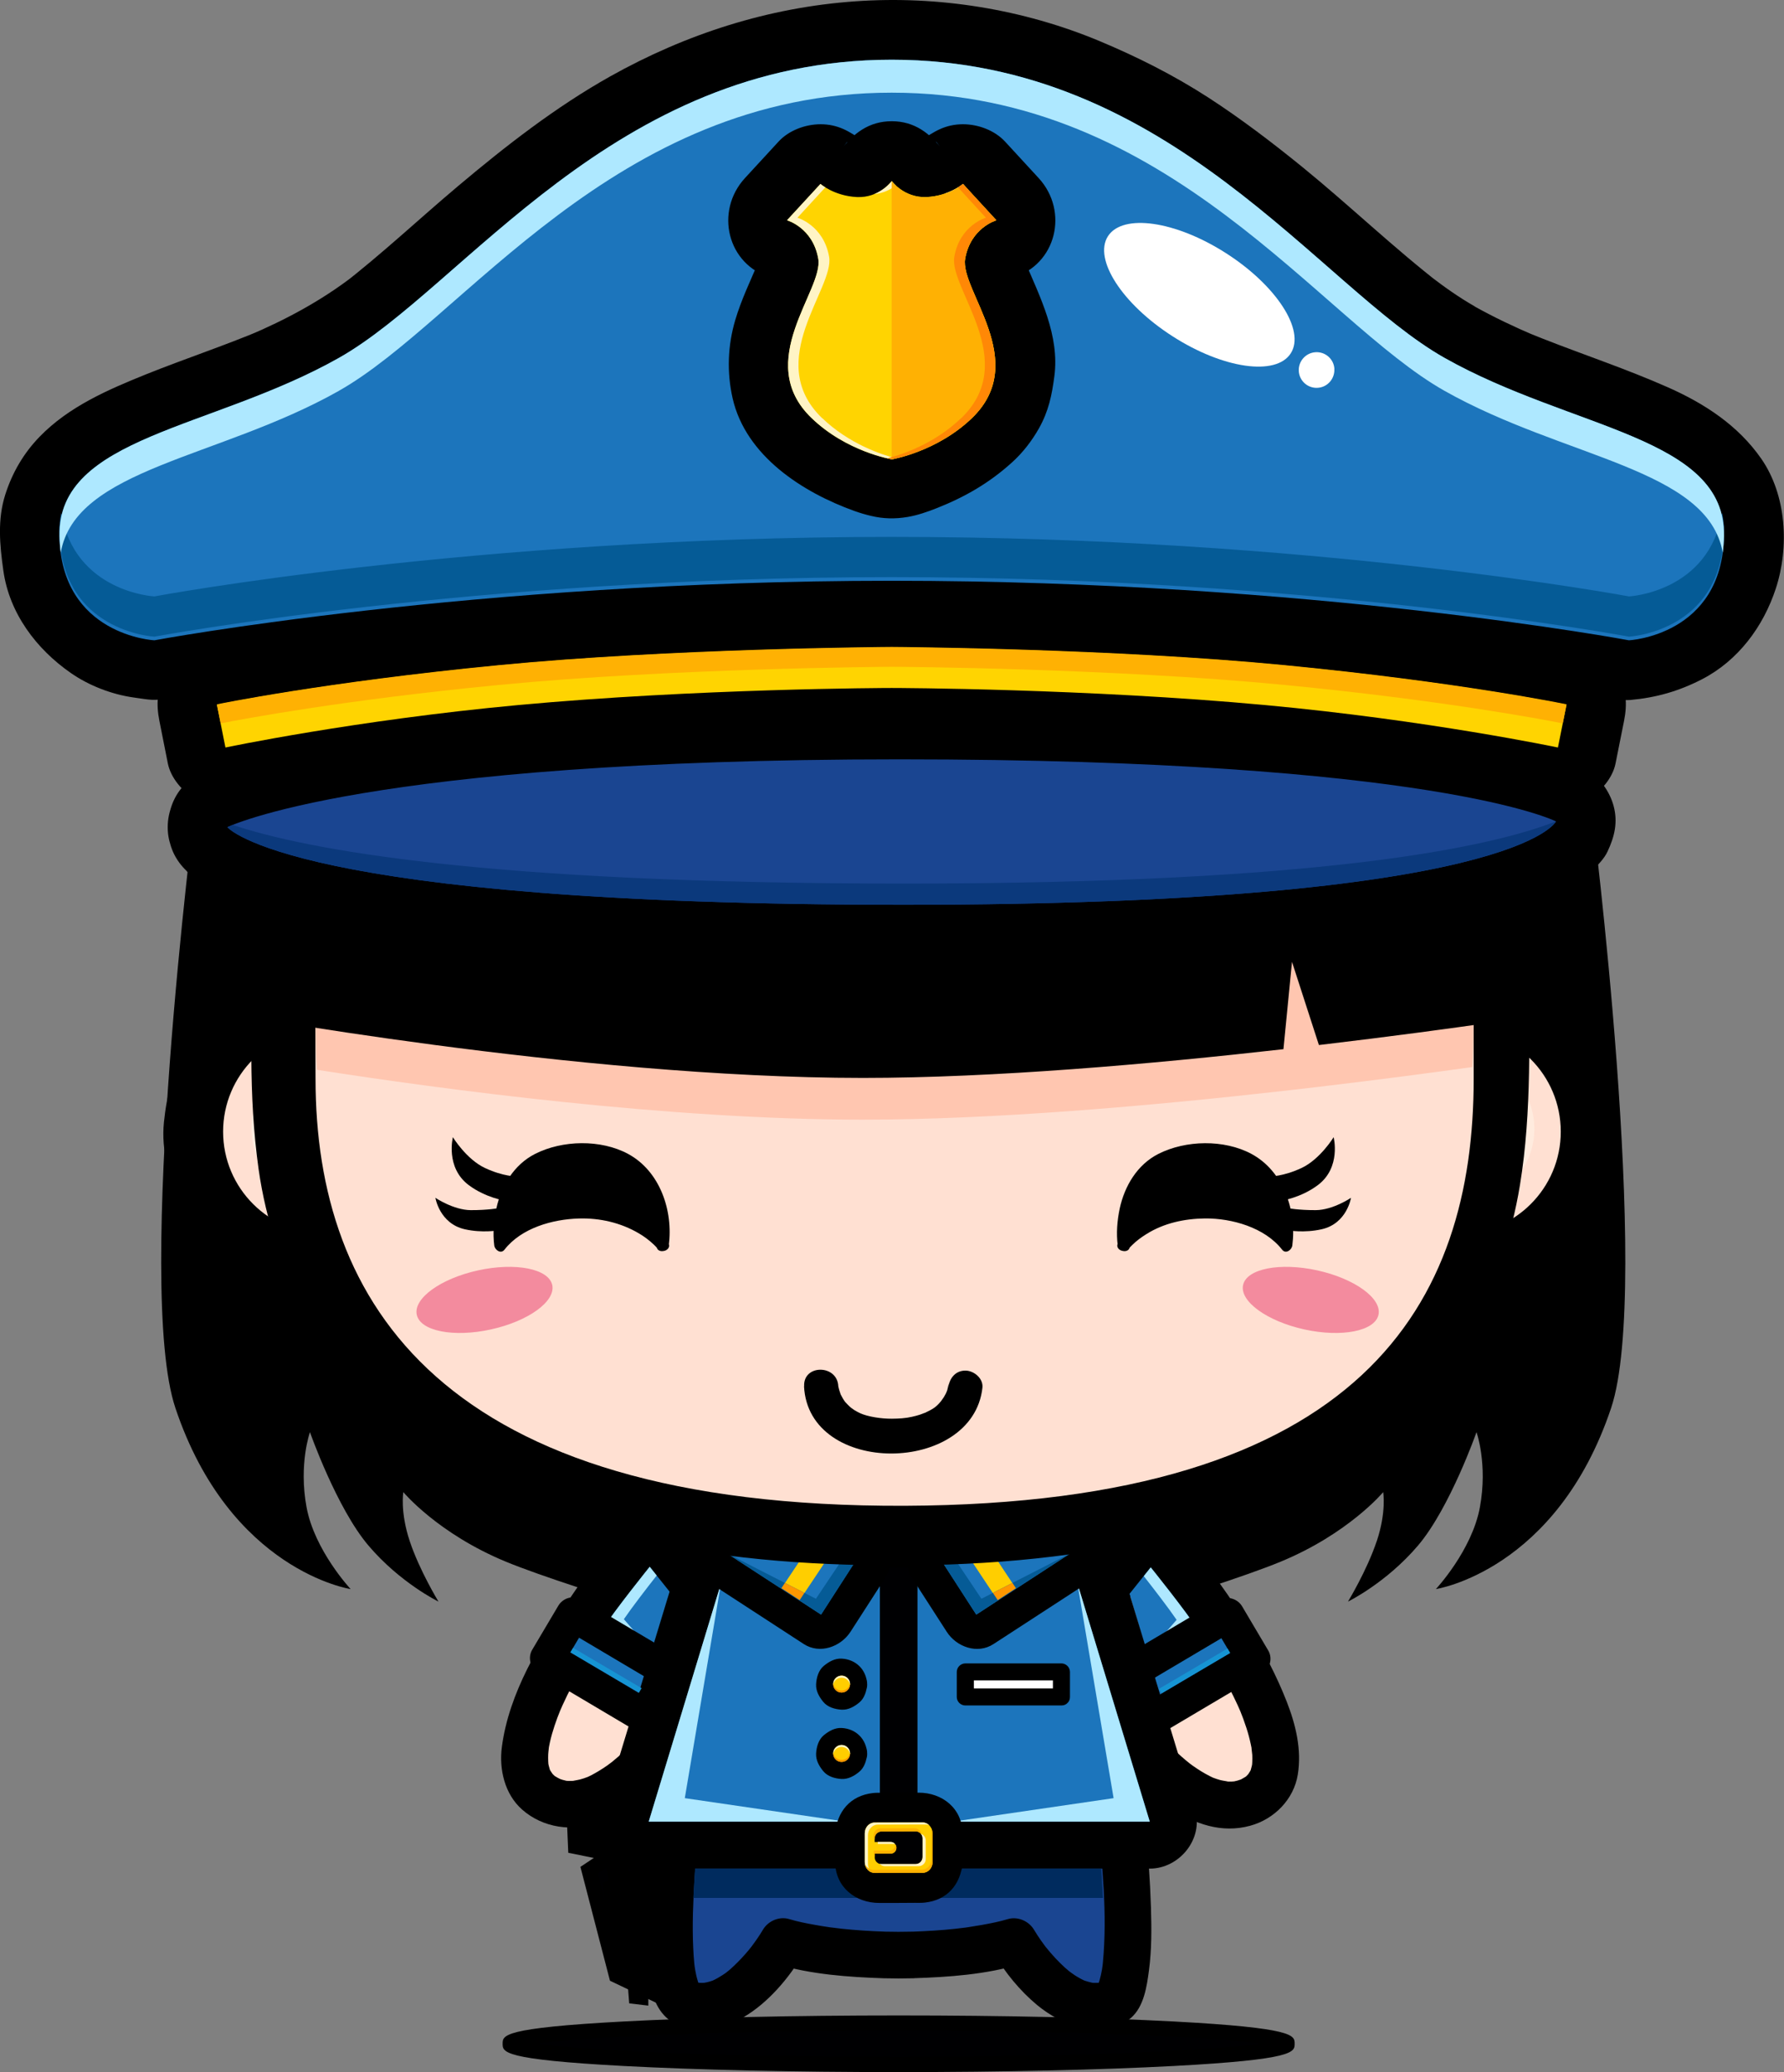 <?xml version="1.0" encoding="UTF-8"?>
<svg id="Layer_1" xmlns="http://www.w3.org/2000/svg" version="1.1" viewBox="0 0 283.7 329.56">
  <rect x="0" y="0" width="283.7" height="329.56" fill="#808080" stroke="none"/>
  <!-- Generator: Adobe Illustrator 29.6.1, SVG Export Plug-In . SVG Version: 2.1.1 Build 9)  -->
  <defs>
    <style>
      .st0 {
        fill: #fff4c5;
      }

      .st1 {
        fill: #ff8806;
      }

      .st2 {
        fill: #ffce00;
      }

      .st3 {
        fill: #0b397c;
      }

      .st4 {
        fill: #000002;
      }

      .st5 {
        fill: #231f20;
      }

      .st6 {
        fill: #1694d3;
      }

      .st7 {
        fill: #fff4c7;
      }

      .st8 {
        fill: #ffe0d2;
      }

      .st9 {
        fill: #ffb000;
      }

      .st10 {
        fill: #055b96;
      }

      .st11 {
        fill: #f38b9e;
      }

      .st12 {
        fill-rule: evenodd;
      }

      .st13 {
        fill: #fff;
      }

      .st14 {
        fill: #fdc361;
      }

      .st15 {
        fill: #aee8ff;
      }

      .st16 {
        fill: #fde5d2;
      }

      .st17 {
        fill: #ffc6b0;
      }

      .st18 {
        fill: #ff9700;
      }

      .st19 {
        fill: #ffebde;
      }

      .st20 {
        fill: #002b5e;
      }

      .st21 {
        fill: #1a4591;
      }

      .st22 {
        fill: #ffd401;
      }

      .st23 {
        fill: #1c75bc;
      }

      .st24 {
        fill: #ffb103;
      }
    </style>
  </defs>
  <path d="M65.16,245.12c-1.56-4.68-1.02-7.8-1.02-7.8,0,0,5.5,6.61,16.35,11.08,10.86,4.48,44.21,14.11,44.21,14.11l-7.13-44.32L30.97,128.83s-9.58,75.75-3.07,95.13c8.69,25.89,27.86,28.78,27.86,28.78,0,0-5.74-6.14-7.01-13.02-1.27-6.87.54-11.94.54-11.94,0,0,4.23,12.05,9.29,18.02,5.07,5.97,11.15,8.93,11.15,8.93,0,0-3.01-4.93-4.57-9.61Z"/>
  <path d="M218.94,245.12c1.56-4.68,1.02-7.8,1.02-7.8,0,0-5.5,6.61-16.35,11.08-10.85,4.48-44.2,14.11-44.2,14.11l7.13-44.32,86.59-89.36s9.57,75.75,3.07,95.13c-8.69,25.89-27.86,28.78-27.86,28.78,0,0,5.74-6.14,7-13.02,1.27-6.87-.54-11.94-.54-11.94,0,0-4.23,12.05-9.29,18.02-5.07,5.97-11.15,8.93-11.15,8.93,0,0,3.01-4.93,4.57-9.61Z"/>
  <g>
    <g>
      <g>
        <path class="st8" d="M103.16,243.65s-29.23,34.71-16.55,42.2c12.68,7.48,30.43-24.96,30.43-24.96l-13.88-17.24Z"/>
        <path d="M100.52,241.01c-3.52,4.19-6.79,8.62-9.86,13.15-4.81,7.1-9.71,15.04-10.85,23.68-.47,3.54.44,7.5,3.2,9.95,3.35,2.97,8.07,3.58,12.23,2.09,4.33-1.56,7.98-4.63,11.15-7.91,3.24-3.35,6.07-7.1,8.71-10.93,1.84-2.67,3.61-5.42,5.16-8.26.87-1.61.51-3.17-.59-4.52-4.63-5.75-9.25-11.49-13.88-17.24-1.28-1.59-3.95-1.32-5.28,0-1.55,1.55-1.28,3.69,0,5.28,4.63,5.74,9.25,11.49,13.88,17.24-.2-1.51-.39-3.02-.58-4.52-.88,1.62-1.85,3.19-2.83,4.74-1.02,1.61-2.08,3.19-3.17,4.75-.6.85-1.22,1.69-1.84,2.52-.16.21-.33.42-.48.63.6-.78.03-.05-.08.1-.4.5-.79,1-1.2,1.48-1.45,1.75-2.98,3.43-4.62,5-.76.72-1.55,1.41-2.35,2.06-.69.56.66-.5-.05.03-.19.15-.39.29-.59.44-.46.32-.92.63-1.41.92-.39.24-.8.46-1.21.68-.2.1-.4.2-.61.29-.73.34.83-.33.08-.04-.4.16-.8.29-1.21.4-.35.1-1.96.34-.61.18-.39.05-.79.05-1.19.05-.19,0-.4-.02-.59-.04,1.2.11.5.06.22.02-.4-.08-.78-.2-1.15-.33-.72-.26.83.38.14.04-.25-.11-.48-.25-.71-.39-.98-.59.45.44-.18-.12-.24-.21-.46-.45-.66-.7.85,1.04.16.15-.02-.17-.54-.97.24.79-.1-.28-.1-.31-.17-.63-.23-.96-.12-.69.12,1.01.05.32-.02-.18-.03-.35-.03-.53-.02-.36-.01-.73,0-1.09.01-.35.22-1.92.02-.55.26-1.81.81-3.57,1.44-5.28.17-.45.35-.9.53-1.35-.44,1.06.2-.45.32-.7.46-1.02.96-2.02,1.47-3.01,2.02-3.9,4.38-7.62,6.86-11.22,1.11-1.62,2.25-3.2,3.42-4.77.48-.65.96-1.29,1.45-1.94.11-.15.23-.3.34-.44.43-.56-.58.74-.15.2.23-.3.46-.6.7-.9.73-.92,1.46-1.84,2.22-2.74,1.31-1.56,1.53-3.75,0-5.28-1.34-1.35-3.97-1.56-5.28,0Z"/>
      </g>
      <path class="st23" d="M103.83,263.09l2.87-9.67-3.38-4.23s-5.58,6.93-7.44,9.85l7.96,4.05Z"/>
      <path class="st15" d="M103.92,262.94l-4.71-5.41c1.31-1.92,3.61-4.9,5.22-6.95l-1.11-1.39s-5.58,6.93-7.44,9.85c-1.87,2.92.31,3.52,2.29.15l5.76,3.75Z"/>
      <g>
        <rect class="st4" x="94.45" y="253.43" width="7.26" height="20.71" transform="translate(-176.72 203.08) rotate(-57.15)"/>
        <path d="M105.05,273.57l-18.75-12.11,4.81-7.45,18.76,12.12-4.81,7.45ZM88.53,260.98l16.05,10.36,3.07-4.74-16.05-10.37-3.06,4.75Z"/>
      </g>
      <g>
        <rect class="st23" x="92.92" y="255.73" width="8.14" height="18.45" transform="translate(-180.39 213.3) rotate(-59.34)"/>
        <path d="M104.22,270.82c-5.29-3.14-10.58-6.28-15.87-9.41.32,1.24.65,2.48.98,3.71,1.38-2.33,2.77-4.66,4.15-7-1.24.33-2.48.65-3.71.98,5.29,3.14,10.58,6.27,15.86,9.41-.32-1.24-.64-2.48-.96-3.71-1.39,2.33-2.77,4.67-4.16,7-1.79,3.01,2.9,5.74,4.69,2.74,1.39-2.33,2.77-4.67,4.15-7,.76-1.28.29-2.96-.98-3.72-5.29-3.13-10.58-6.27-15.87-9.41-1.28-.76-2.96-.29-3.71.97-1.39,2.33-2.77,4.66-4.15,7-.76,1.28-.29,2.96.98,3.71,5.29,3.14,10.58,6.27,15.87,9.41,3.01,1.79,5.74-2.9,2.74-4.68Z"/>
      </g>
    </g>
    <g>
      <g>
        <path class="st8" d="M183.15,243.75s29.22,34.71,16.55,42.19c-12.69,7.49-30.43-24.95-30.43-24.95l13.89-17.24Z"/>
        <path d="M180.51,246.39c1,1.19,1.97,2.42,2.92,3.64.42.55-.58-.75-.15-.19.11.15.23.3.34.44.24.31.47.62.71.94.56.74,1.11,1.49,1.66,2.25,1.2,1.64,2.36,3.31,3.5,5,2.46,3.65,4.75,7.42,6.68,11.37.23.46.44.92.66,1.39.12.25.76,1.76.32.7.39.95.74,1.91,1.06,2.89.27.83.5,1.68.68,2.53.1.4.16.81.22,1.21-.21-1.36,0,.2.03.55.02.36.01.73,0,1.1,0,.17-.01.35-.03.53-.06.7.15-1,.05-.31-.06.33-.14.65-.23.96-.32,1.08.4-.7-.11.28-.16.31-.86,1.25-.02.16-.19.25-.42.48-.65.71-.63.58.78-.5-.19.12-.17.11-.35.2-.52.3-.9.48.54-.19-.05.04-.37.14-.76.25-1.15.33-.27.06-1.01.12.21-.02-.2.02-.39.03-.59.04-.4.02-.79-.01-1.18-.05,1.34.13-.25-.08-.61-.18-.41-.11-.81-.25-1.21-.4-.74-.28.83.36.09.04-.2-.1-.4-.2-.61-.3-.91-.46-1.78-1.01-2.62-1.6-.2-.14-.4-.29-.6-.44-.7-.52.65.52-.04-.04-.41-.32-.8-.66-1.18-.99-.87-.76-1.7-1.57-2.51-2.39-1.59-1.63-3.07-3.37-4.48-5.16-.11-.14-.68-.87-.08-.1-.16-.21-.32-.42-.49-.63-.32-.42-.63-.84-.94-1.26-.64-.88-1.26-1.77-1.88-2.67-1-1.46-1.96-2.95-2.89-4.45-.74-1.19-1.47-2.39-2.14-3.61-.2,1.51-.39,3.01-.58,4.52,4.62-5.74,9.25-11.49,13.88-17.24,1.28-1.58,1.56-3.72,0-5.27-1.32-1.33-4-1.59-5.28,0-4.62,5.75-9.25,11.49-13.88,17.24-1.09,1.35-1.46,2.92-.58,4.52,2.96,5.4,6.54,10.53,10.43,15.3,5.13,6.3,13.3,14.65,22.32,12.19,3.83-1.04,6.94-4.18,7.58-8.14.64-3.97-.32-7.91-1.76-11.6-3.16-8.08-8.07-15.41-13.22-22.34-1.8-2.43-3.65-4.85-5.61-7.17-1.31-1.56-3.93-1.35-5.28,0-1.52,1.53-1.3,3.72,0,5.27Z"/>
      </g>
      <path class="st23" d="M182.48,263.19l-2.87-9.68,3.38-4.23s5.58,6.93,7.45,9.86l-7.96,4.05Z"/>
      <path class="st15" d="M182.4,263.04l4.71-5.41c-1.32-1.93-3.61-4.9-5.22-6.95l1.11-1.39s5.58,6.93,7.45,9.86c1.86,2.92-.31,3.52-2.29.15l-5.75,3.75Z"/>
      <g>
        <rect class="st4" x="177.87" y="260.26" width="20.71" height="7.26" transform="translate(-113.08 144.39) rotate(-32.87)"/>
        <path d="M181.26,273.67l-4.81-7.45,18.75-12.11,4.81,7.45-18.75,12.11ZM178.67,266.7l3.07,4.74,16.04-10.36-3.07-4.74-16.04,10.37Z"/>
      </g>
      <g>
        <rect class="st23" x="180.09" y="260.99" width="18.45" height="8.14" transform="translate(-108.72 133.63) rotate(-30.67)"/>
        <path d="M184.83,275.61c5.29-3.14,10.58-6.28,15.87-9.41,1.26-.75,1.73-2.44.97-3.71-1.38-2.34-2.76-4.67-4.14-7-.75-1.27-2.44-1.73-3.72-.98-5.29,3.14-10.58,6.28-15.86,9.41-1.27.75-1.73,2.44-.98,3.71,1.39,2.33,2.77,4.66,4.14,7,1.78,3.01,6.48.28,4.69-2.74-1.38-2.34-2.77-4.67-4.15-7.01-.32,1.24-.65,2.48-.97,3.71,5.29-3.13,10.58-6.27,15.87-9.41-1.23-.32-2.47-.65-3.71-.97,1.39,2.33,2.77,4.67,4.15,7,.32-1.23.64-2.48.97-3.71-5.28,3.14-10.58,6.27-15.87,9.41-3.01,1.78-.28,6.48,2.74,4.69Z"/>
      </g>
    </g>
    <g>
      <path class="st21" d="M172.84,251.03h-59.86s-11.7,64.88-3.75,67.66c7.96,2.78,15.32-9.89,15.32-9.89,0,0,5.86,1.79,16.01,2.1h0c.77.03,1.55.04,2.34.04.79,0,1.58,0,2.35-.03h0c10.15-.32,16-2.11,16-2.11,0,0,7.37,12.67,15.32,9.89,7.95-2.78-3.74-67.66-3.74-67.66Z"/>
      <path d="M172.84,247.31h-59.86c-1.55,0-3.31,1.12-3.6,2.74-2.28,12.68-4.14,25.46-5.48,38.27-.81,7.75-1.64,15.73-.97,23.53.23,2.57.53,5.68,2.04,7.88,3.01,4.36,9.2,3.47,13.24,1.12,3.94-2.31,7.27-6.24,9.57-10.16-1.4.57-2.81,1.14-4.21,1.71,5.42,1.64,11.38,2.05,17,2.24-1.24-1.24-2.49-2.49-3.73-3.73h0c0,2.08,1.7,3.68,3.73,3.73,1.56.04,3.13.04,4.69,0,2.03-.05,3.73-1.66,3.73-3.73h0c-1.24,1.23-2.49,2.48-3.73,3.72,5.61-.18,11.58-.59,16.99-2.24-1.4-.57-2.81-1.14-4.21-1.71,1.79,3.05,4.17,5.96,6.89,8.22,3.95,3.26,10.41,5.89,14.9,2.06,2.1-1.8,2.55-5.07,2.89-7.63.43-3.27.41-6.6.31-9.89-.27-8.78-1.29-17.54-2.43-26.23-.99-7.56-2.12-15.1-3.39-22.61-.25-1.52-.51-3.04-.78-4.55-.36-2-2.77-3.11-4.59-2.6-2.09.57-2.96,2.59-2.6,4.59.72,3.99,1.37,7.99,1.99,12,.64,4.01,1.22,8.03,1.76,12.06.12.92-.11-.86,0,.06.03.27.07.53.1.8.07.54.14,1.07.21,1.61.16,1.17.3,2.34.44,3.51.28,2.26.53,4.53.77,6.8.78,7.69,1.61,15.61.87,23.33-.03.33-.07.66-.11.99.18-1.45.03-.27-.03.07-.1.58-.23,1.15-.39,1.71-.06.22-.14.44-.22.67-.26.71.47-1.02.09-.22-.09.17-.18.32-.29.48-.35.54.8-.87.16-.25-.45.44.98-.65.34-.28-.4.23,1.08-.43.64-.27-.27.1-.57.17-.86.24-.95.22.81-.05-.14.01-.28.02-.57.01-.84,0-.95-.05.82.16-.12-.03-.36-.07-.72-.19-1.08-.3-.91-.3.72.34-.16-.06-.26-.12-.51-.26-.77-.4-.51-.28-1-.62-1.47-.96.73.53-.06-.05-.18-.15-.23-.19-.44-.39-.67-.58-.5-.45-.96-.93-1.43-1.42-.55-.59-1.07-1.2-1.58-1.83-.43-.54.48.64-.14-.19-.21-.28-.41-.56-.61-.84-.37-.54-.74-1.09-1.07-1.65-.83-1.42-2.62-2.2-4.22-1.71-1.32.4-2.69.66-4.05.91-.74.13-1.47.25-2.21.36-1.17.17.77-.09-.47.07-.53.07-1.06.13-1.6.19-2.22.24-4.45.37-6.68.45-2.03.07-3.73,1.65-3.73,3.73h0c1.24-1.24,2.49-2.48,3.73-3.73-1.56.04-3.13.04-4.69,0,1.24,1.24,2.49,2.49,3.73,3.73h0c0-2.09-1.7-3.67-3.73-3.74-2.23-.07-4.46-.22-6.68-.45-.4-.04-.81-.09-1.21-.15-.26-.03-.51-.06-.77-.09.38.05.35.05-.09-.02-.74-.1-1.47-.23-2.21-.36-1.36-.24-2.73-.51-4.05-.91-1.59-.49-3.39.29-4.21,1.71-.55.93-1.17,1.81-1.82,2.68-.5.67.53-.68,0,0-.16.2-.32.39-.48.6-.35.42-.72.83-1.09,1.23-.38.42-.8.82-1.21,1.22-.22.21-.43.4-.66.6-.12.12-1.14.9-.4.34-.46.35-.96.66-1.47.96-.25.15-.51.27-.77.4-.87.43.73-.27-.16.06-.26.1-.53.17-.81.24-.19.05-1.13.19-.1.06-.28.03-.56.04-.84.04-.19,0-.38-.01-.57-.03.52.08.57.08.14,0-.74-.14-1.38-.59-.22.02-.64-.34.81.7.34.28-.61-.55.38.55.21.32-.12-.17-.23-.36-.33-.55-.41-.8.35.93.08.22-.08-.23-.16-.45-.22-.67-.17-.56-.29-1.14-.39-1.71-.06-.34-.22-1.53-.03-.07-.04-.33-.08-.66-.11-.99-.08-.78-.12-1.56-.16-2.35-.18-3.75-.01-7.51.22-11.25.28-4.43.71-8.85,1.2-13.26.25-2.26.53-4.52.82-6.78.07-.54.13-1.07.21-1.61.03-.27.07-.53.1-.8.12-.92-.12.86,0-.06.16-1.12.31-2.24.47-3.35.89-6.29,1.88-12.57,2.96-18.84.11-.62.22-1.25.33-1.87-1.2.91-2.4,1.83-3.6,2.74h59.86c4.81,0,4.81-7.46,0-7.46Z"/>
    </g>
    <g>
      <path class="st4" d="M204.67,325.05c0,1.82-27.65,3.3-61.76,3.3s-61.76-1.48-61.76-3.3,27.65-3.3,61.76-3.3,61.76,1.48,61.76,3.3Z"/>
      <path d="M142.91,329.56c-16.52,0-32.05-.35-43.74-.97-19.24-1.03-19.24-2.19-19.24-3.54s0-2.51,19.24-3.54c11.68-.62,27.21-.96,43.74-.96s32.06.34,43.74.96c19.23,1.03,19.23,2.2,19.23,3.54s0,2.51-19.23,3.54c-11.69.62-27.22.97-43.74.97ZM85.37,325.04c7.72,1.04,27.91,2.1,57.54,2.1s49.82-1.07,57.54-2.1c-8.02-1.1-29.16-2.08-57.54-2.08s-49.52.98-57.54,2.08Z"/>
    </g>
    <g>
      <g>
        <polygon class="st16" points="170.83 250.23 143.12 250.23 142.89 250.23 115.17 250.23 103.16 289.73 142.89 289.73 143.12 289.73 182.85 289.73 170.83 250.23"/>
        <path d="M170.83,242.77h-55.66c-3.39,0-6.22,2.29-7.2,5.48-3.83,12.59-7.65,25.17-11.49,37.76-.17.58-.35,1.16-.53,1.74-1.42,4.67,2.44,9.45,7.2,9.45h79.69c4.75,0,8.61-4.78,7.19-9.45-3.82-12.59-7.65-25.18-11.48-37.76-.18-.58-.36-1.16-.53-1.74-1.18-3.89-5.18-6.31-9.18-5.21-3.84,1.05-6.4,5.29-5.22,9.18,3.83,12.59,7.66,25.17,11.48,37.76.18.58.36,1.16.53,1.74,2.4-3.15,4.8-6.3,7.2-9.45h-79.69c2.4,3.15,4.79,6.3,7.19,9.45,3.83-12.59,7.66-25.17,11.49-37.76.17-.58.35-1.16.52-1.74-2.4,1.82-4.8,3.65-7.19,5.48h55.66c4.07,0,7.46-3.39,7.46-7.46s-3.39-7.46-7.46-7.46Z"/>
      </g>
      <polygon class="st23" points="170.83 250.23 143.12 250.23 142.89 250.23 115.17 250.23 103.16 289.73 142.89 289.73 143.12 289.73 182.85 289.73 170.83 250.23"/>
    </g>
    <polygon class="st15" points="114.66 251.8 103.16 289.73 134.47 289.73 108.9 285.99 114.66 251.8"/>
    <polygon class="st15" points="171.33 251.8 182.84 289.73 151.53 289.73 177.09 285.99 171.33 251.8"/>
    <polygon class="st20" points="110.53 297.18 110.26 301.86 175.41 301.86 175.13 297.18 110.53 297.18"/>
    <rect class="st4" x="139.92" y="249.35" width="5.98" height="41.52"/>
    <g>
      <g>
        <g>
          <path class="st16" d="M148.3,296.14c0,.95-.7,1.72-1.57,1.72l-7.62.02c-.88,0-1.58-.76-1.59-1.71v-4.58c-.01-.95.69-1.71,1.56-1.72l7.62-.02c.87,0,1.58.76,1.58,1.71v4.57Z"/>
          <path d="M143.56,296.14c.14-1.65,1.22-3.02,3.13-3.02h-.49c-.62,0-1.23,0-1.84,0-1.46,0-2.92.01-4.38.01-.29,0-.58,0-.86,0,1.95,0,3.16,1.62,3.16,2.96v-.74c0-1.25,0-2.51,0-3.76,0,1.66-1.54,3.03-3.13,3.03.16,0,.33,0,.5,0,.61,0,1.22,0,1.84,0,1.46,0,2.92,0,4.38-.01.29,0,.57,0,.86,0-1.95,0-3.16-1.62-3.16-2.96v.74c0,1.25,0,2.51.01,3.76,0,2.59,2.15,4.75,4.75,4.75s4.76-2.16,4.75-4.75c0-1.5,0-3-.01-4.5-.01-4.01-3.22-6.55-7.02-6.53-1.9,0-3.79.01-5.69.02-.52,0-1.04-.02-1.55.04-3.6.41-5.69,2.93-6.01,6.44-.13,1.47,0,3.02.01,4.5.01,4.01,3.23,6.55,7.03,6.54,1.89,0,3.79,0,5.69-.02.52,0,1.04.02,1.56-.04,3.6-.4,5.69-2.92,6-6.43.24-2.58-2.33-4.75-4.75-4.75-2.76,0-4.51,2.17-4.75,4.75Z"/>
        </g>
        <path class="st2" d="M148.3,296.14c0,.95-.7,1.72-1.57,1.72l-7.62.02c-.88,0-1.58-.76-1.59-1.71v-4.58c-.01-.95.69-1.71,1.56-1.72l7.62-.02c.87,0,1.58.76,1.58,1.71v4.57Z"/>
        <path class="st4" d="M146.72,295.35v-2.97c0-.62-.51-1.12-1.13-1.11l-5.39.02c-.62,0-1.11.5-1.11,1.12v.56s2.53,0,2.53,0c.51,0,.93.4.93.92s-.41.93-.93.93h-2.52v.57c0,.62.5,1.11,1.12,1.11h5.39c.61-.01,1.11-.52,1.11-1.13Z"/>
        <g>
          <path class="st7" d="M146.42,291.64c.18.2.29.46.29.74v2.97c0,.61-.49,1.12-1.1,1.12h-5.39c-.11.01-.23,0-.33-.03.21.23.5.37.83.37h5.39c.61-.01,1.11-.52,1.11-1.13v-2.97c-.01-.5-.33-.92-.8-1.06Z"/>
          <path class="st7" d="M142.12,293.27c.08,0,.16.01.23.03-.17-.22-.44-.35-.73-.35h-2.03s0,.33,0,.33h2.52Z"/>
          <path class="st7" d="M138.03,296.5v-4.58c-.01-.95.69-1.72,1.56-1.72l7.62-.02c.19,0,.37.03.54.1-.28-.27-.64-.43-1.04-.43l-7.62.02c-.87,0-1.57.77-1.57,1.72v4.58c.02.74.45,1.36,1.06,1.6-.33-.31-.54-.77-.54-1.28Z"/>
        </g>
      </g>
      <g>
        <path class="st9" d="M145.43,290.77l-5.39.02c-.62,0-1.11.5-1.11,1.12v.56h.16v-.06c0-.61.49-1.12,1.11-1.12l5.39-.02c.4,0,.76.21.95.53-.05-.58-.53-1.03-1.11-1.03Z"/>
        <path class="st9" d="M139.11,295.46s0-.06,0-.09v-.55h2.52c.51-.01.93-.43.93-.94,0-.2-.06-.38-.16-.53v.03c0,.51-.41.93-.92.94h-2.52v.56c0,.21.06.41.17.58Z"/>
        <path class="st9" d="M148.3,296.14v-4.57c-.01-.29-.08-.57-.2-.82.02.11.03.21.03.32v4.58c.02.95-.68,1.72-1.56,1.72l-7.62.03c-.6,0-1.13-.36-1.39-.9.14.8.78,1.4,1.56,1.39l7.62-.02c.87,0,1.58-.77,1.57-1.72Z"/>
      </g>
    </g>
    <g>
      <g>
        <g>
          <g>
            <g>
              <polygon class="st16" points="136.11 248.2 130.57 256.8 115.56 247.03 136.11 248.2"/>
              <path d="M131.42,245.46c-1.84,2.87-3.69,5.73-5.54,8.6,2.48-.65,4.95-1.3,7.43-1.95-5.01-3.26-10.02-6.51-15.02-9.77-.91,3.37-1.83,6.74-2.74,10.11,6.85.39,13.7.78,20.55,1.17,2.96.16,5.42-2.6,5.42-5.43,0-3.09-2.47-5.26-5.42-5.42-6.85-.39-13.71-.79-20.55-1.17-2.39-.14-4.62,1.75-5.24,3.99-.67,2.43.44,4.79,2.5,6.12,5,3.26,10.01,6.51,15.01,9.77,2.56,1.66,5.88.44,7.43-1.95,1.84-2.87,3.69-5.73,5.54-8.6,1.6-2.49.53-5.98-1.95-7.43-2.64-1.55-5.83-.54-7.43,1.95Z"/>
            </g>
            <polygon class="st23" points="136.11 248.2 130.57 256.8 115.56 247.03 136.11 248.2"/>
          </g>
          <polygon class="st2" points="124.27 252.61 127.17 254.5 131.54 247.94 127.54 247.71 124.27 252.61"/>
        </g>
        <polygon class="st10" points="115.56 247.03 130.57 256.8 136.11 248.2 133.91 248.07 129.75 254.28 115.56 247.03"/>
        <polygon class="st18" points="127.92 253.35 124.82 251.76 124.26 252.6 127.17 254.49 127.92 253.35"/>
      </g>
      <g>
        <g>
          <g>
            <g>
              <polygon class="st16" points="149.7 248.2 155.25 256.8 170.26 247.03 149.7 248.2"/>
              <path d="M145.02,250.94c1.85,2.87,3.69,5.73,5.54,8.6,1.54,2.39,4.86,3.61,7.42,1.95,5-3.26,10.01-6.51,15.02-9.77,2.05-1.33,3.16-3.7,2.49-6.12-.61-2.23-2.85-4.12-5.24-3.99-6.85.38-13.71.78-20.56,1.17-2.95.17-5.42,2.34-5.42,5.42,0,2.83,2.47,5.59,5.42,5.43,6.85-.39,13.71-.78,20.56-1.17-.91-3.37-1.82-6.74-2.74-10.11-5,3.26-10.01,6.51-15.02,9.77,2.48.65,4.95,1.3,7.43,1.95-1.85-2.87-3.69-5.73-5.54-8.6-1.6-2.48-4.79-3.49-7.42-1.95-2.47,1.44-3.55,4.94-1.95,7.43Z"/>
            </g>
            <polygon class="st23" points="149.7 248.2 155.25 256.8 170.26 247.03 149.7 248.2"/>
          </g>
          <polygon class="st2" points="161.54 252.61 158.64 254.5 154.28 247.94 158.29 247.71 161.54 252.61"/>
        </g>
        <polygon class="st10" points="170.26 247.03 155.25 256.8 149.7 248.2 151.91 248.07 156.07 254.28 170.26 247.03"/>
        <polygon class="st18" points="157.9 253.35 161 251.76 161.56 252.6 158.66 254.49 157.9 253.35"/>
      </g>
    </g>
    <polygon class="st6" points="101.62 269.21 90.72 262.8 91.14 262.09 102.03 268.5 101.62 269.21"/>
    <rect class="st6" x="183.64" y="265.35" width="12.64" height=".82" transform="translate(-108.5 132.97) rotate(-30.46)"/>
    <g>
      <rect class="st13" x="153.51" y="265.92" width="15.29" height="3.98"/>
      <path d="M168.8,268.54h-15.29c.46.45.9.9,1.36,1.36v-3.98c-.46.45-.9.9-1.36,1.35h15.29c-.45-.45-.91-.9-1.36-1.35v3.98c0,1.75,2.71,1.75,2.71,0v-3.98c0-.74-.62-1.36-1.35-1.36h-15.29c-.74,0-1.36.62-1.36,1.36v3.98c0,.74.62,1.35,1.36,1.35h15.29c1.75,0,1.75-2.71,0-2.71Z"/>
    </g>
    <g>
      <g>
        <g>
          <path class="st13" d="M135.18,267.85c0,.75-.6,1.35-1.35,1.35s-1.34-.6-1.34-1.35.6-1.34,1.34-1.34,1.35.6,1.35,1.34Z"/>
          <path d="M132.47,267.85c.09-.47.1-.57.03-.3.07-.28.21-.52.42-.71-.2.18-.12.13.23-.17.13-.05.26-.1.39-.16-.28.07-.18.06.29-.03.78-.04,1.34.65,1.37,1.37.04.78-.66,1.33-1.37,1.37-.77.04-1.33-.66-1.37-1.37.08,1.48,1.17,2.72,2.72,2.72,1.42,0,2.79-1.23,2.72-2.72-.13-2.29-1.77-3.93-4.06-4.05-1.07-.06-2.02.49-2.82,1.14-.85.69-1.18,1.88-1.24,2.92-.06,1.08.49,2.02,1.14,2.82.69.85,1.87,1.18,2.91,1.24,1.08.06,2.03-.49,2.82-1.14.84-.69,1.18-1.88,1.24-2.92.08-1.47-1.3-2.71-2.72-2.71-1.54,0-2.63,1.23-2.72,2.71Z"/>
        </g>
        <path class="st2" d="M135.18,267.85c0,.75-.6,1.35-1.35,1.35s-1.34-.6-1.34-1.35.6-1.34,1.34-1.34,1.35.6,1.35,1.34Z"/>
        <path class="st18" d="M133.83,268.88c-.69,0-1.26-.52-1.33-1.18,0,.05,0,.1,0,.15,0,.75.6,1.35,1.34,1.35s1.34-.6,1.34-1.35c0-.05,0-.11,0-.15-.08.66-.65,1.18-1.34,1.18Z"/>
        <path class="st7" d="M133.83,266.83c-.69,0-1.26.52-1.33,1.18,0-.05,0-.1,0-.16,0-.74.6-1.34,1.34-1.34s1.34.6,1.34,1.34c0,.06,0,.11,0,.16-.08-.66-.65-1.18-1.34-1.18Z"/>
      </g>
      <g>
        <g>
          <path class="st13" d="M135.18,278.88c0,.75-.6,1.35-1.35,1.35s-1.34-.6-1.34-1.35.6-1.34,1.34-1.34,1.35.6,1.35,1.34Z"/>
          <path d="M132.47,278.88c.09-.47.1-.57.03-.29.07-.28.21-.53.42-.73-.2.2-.12.14.23-.16.13-.05.26-.1.39-.15-.28.07-.18.05.29-.03.78-.04,1.34.65,1.37,1.36.04.78-.66,1.34-1.37,1.38-.77.04-1.33-.66-1.37-1.38.08,1.48,1.17,2.72,2.72,2.72,1.42,0,2.79-1.24,2.72-2.72-.13-2.29-1.77-3.93-4.06-4.05-1.07-.06-2.02.49-2.82,1.14-.85.69-1.18,1.88-1.24,2.91-.06,1.08.49,2.03,1.14,2.82.69.85,1.87,1.18,2.91,1.24,1.08.05,2.03-.49,2.82-1.15.84-.69,1.18-1.88,1.24-2.92.08-1.47-1.3-2.71-2.72-2.71-1.54,0-2.63,1.24-2.72,2.71Z"/>
        </g>
        <path class="st2" d="M135.18,278.88c0,.75-.6,1.35-1.35,1.35s-1.34-.6-1.34-1.35.6-1.34,1.34-1.34,1.35.6,1.35,1.34Z"/>
        <path class="st18" d="M133.83,279.91c-.69,0-1.26-.52-1.33-1.18,0,.05,0,.11,0,.15,0,.75.6,1.35,1.34,1.35s1.34-.6,1.34-1.35c0-.04,0-.1,0-.15-.08.67-.65,1.18-1.34,1.18Z"/>
        <path class="st7" d="M133.83,277.85c-.69,0-1.26.52-1.33,1.19,0-.05,0-.11,0-.17,0-.73.6-1.34,1.34-1.34s1.34.6,1.34,1.34c0,.06,0,.11,0,.17-.08-.67-.65-1.19-1.34-1.19Z"/>
      </g>
    </g>
    <g>
      <polygon class="st4" points="97.49 294.92 93.69 297.45 98.03 314.18 104.27 317.17 104.27 297.63 97.49 294.92"/>
      <path d="M105.48,319.08l-8.48-4.05-4.7-18.11,5.05-3.36,8.13,3.25v22.27ZM99.06,313.33l4,1.92v-16.8l-5.43-2.18-2.56,1.7,3.99,15.36Z"/>
    </g>
    <path class="st12" d="M103.77,297.53c-.24.06-.46.11-.68.17v-1.39l-3.13,1.38-1.09-8.46-8.7.84.2,4.61,5.78,1.17.72,3.19-1.04.45,1.67,12.51,2.15,1.31.41,5.32,3.04.36v-5.9l.68-.26v-15.3Z"/>
  </g>
  <g>
    <g>
      <g>
        <path class="st16" d="M68.05,179.99c0,8.99-7.29,16.28-16.28,16.28s-16.29-7.29-16.29-16.28,7.29-16.29,16.29-16.29,16.28,7.29,16.28,16.29Z"/>
        <path d="M58.56,179.99c0,.75-.06,1.49-.16,2.24.12-.84.23-1.69.34-2.53-.21,1.45-.59,2.83-1.16,4.19.32-.76.64-1.52.96-2.27-.57,1.3-1.29,2.51-2.17,3.64.5-.64.99-1.28,1.48-1.92-.81,1.01-1.72,1.92-2.73,2.74.64-.5,1.28-.99,1.92-1.48-1.13.87-2.34,1.59-3.65,2.16.76-.32,1.51-.63,2.27-.96-1.35.56-2.73.95-4.18,1.16.84-.12,1.68-.22,2.52-.34-1.5.19-2.98.19-4.48,0,.85.12,1.68.22,2.53.34-1.45-.21-2.83-.6-4.19-1.16.76.32,1.52.64,2.27.96-1.3-.57-2.51-1.29-3.65-2.16.64.49,1.28.99,1.93,1.48-1.02-.81-1.92-1.72-2.74-2.74.49.64.99,1.28,1.48,1.92-.87-1.13-1.59-2.34-2.16-3.64.32.75.64,1.51.96,2.27-.56-1.35-.94-2.74-1.16-4.19.11.84.23,1.69.34,2.53-.19-1.5-.19-2.98,0-4.48-.12.84-.23,1.68-.34,2.52.22-1.45.6-2.83,1.16-4.18-.32.76-.64,1.51-.96,2.27.58-1.3,1.29-2.52,2.16-3.65-.5.64-.99,1.28-1.48,1.92.82-1.01,1.72-1.92,2.74-2.73-.65.49-1.28.99-1.93,1.49,1.13-.88,2.34-1.59,3.65-2.17-.75.32-1.51.63-2.27.96,1.36-.57,2.74-.95,4.19-1.16-.85.12-1.68.22-2.53.34,1.5-.19,2.98-.19,4.48,0-.84-.12-1.68-.22-2.52-.34,1.45.22,2.83.6,4.18,1.16-.75-.32-1.51-.64-2.27-.96,1.3.58,2.51,1.29,3.65,2.17-.64-.5-1.28-.99-1.92-1.49,1.01.81,1.92,1.72,2.73,2.73-.5-.64-.99-1.28-1.48-1.92.87,1.13,1.59,2.34,2.17,3.65-.32-.76-.64-1.51-.96-2.27.57,1.35.95,2.74,1.16,4.18-.11-.84-.23-1.68-.34-2.52.1.74.15,1.48.16,2.24.06,5.18,4.27,9.5,9.5,9.5s9.55-4.32,9.5-9.5c-.1-9.06-4.77-17.15-12.37-22.02-7.73-4.95-17.58-4.68-25.59-.7-3.91,1.94-6.97,5.19-9.45,8.71-2.59,3.69-3.63,8.1-4.08,12.51-.47,4.55.87,8.95,2.69,13.04,1.78,4.04,5.02,7.04,8.45,9.68,3.75,2.89,8.47,4.02,13.08,4.5,4.72.48,9.51-.93,13.68-3,8.41-4.17,13.5-13.53,13.6-22.72.06-5.18-4.36-9.5-9.5-9.5s-9.44,4.32-9.5,9.5Z"/>
      </g>
      <path class="st8" d="M68.05,179.99c0,8.99-7.29,16.28-16.28,16.28s-16.29-7.29-16.29-16.28,7.29-16.29,16.29-16.29,16.28,7.29,16.28,16.29Z"/>
      <path class="st19" d="M63.85,179.54c0,6.59-5.34,11.93-11.93,11.93s-11.93-5.34-11.93-11.93,5.34-11.93,11.93-11.93,11.93,5.34,11.93,11.93Z"/>
    </g>
    <g>
      <g>
        <path class="st16" d="M248.2,179.99c0,8.99-7.29,16.28-16.28,16.28s-16.29-7.29-16.29-16.28,7.29-16.29,16.29-16.29,16.28,7.29,16.28,16.29Z"/>
        <path d="M238.7,179.99c-.01.75-.06,1.49-.16,2.24.12-.84.23-1.69.34-2.53-.21,1.45-.6,2.83-1.16,4.19.32-.76.64-1.52.95-2.27-.58,1.3-1.29,2.51-2.16,3.64.49-.64.99-1.28,1.48-1.92-.81,1.01-1.72,1.92-2.73,2.74.64-.5,1.28-.99,1.92-1.48-1.13.87-2.34,1.59-3.64,2.16.76-.32,1.51-.63,2.27-.96-1.35.56-2.74.95-4.19,1.16.84-.12,1.68-.22,2.53-.34-1.5.19-2.98.19-4.48,0,.84.12,1.68.22,2.52.34-1.45-.21-2.83-.6-4.18-1.16.76.32,1.51.64,2.27.96-1.31-.57-2.52-1.29-3.65-2.16.64.49,1.28.99,1.92,1.48-1.02-.81-1.92-1.72-2.73-2.74.49.64.99,1.28,1.48,1.92-.87-1.13-1.59-2.34-2.17-3.64.32.75.64,1.51.96,2.27-.56-1.35-.95-2.74-1.16-4.19.11.84.23,1.69.34,2.53-.19-1.5-.19-2.98,0-4.48-.12.84-.23,1.68-.34,2.52.21-1.45.6-2.83,1.16-4.18-.32.76-.64,1.51-.96,2.27.58-1.3,1.3-2.52,2.17-3.65-.49.64-.99,1.28-1.48,1.92.81-1.01,1.71-1.92,2.73-2.73-.64.49-1.28.99-1.92,1.49,1.13-.88,2.34-1.59,3.65-2.17-.76.32-1.51.63-2.27.96,1.35-.57,2.73-.95,4.18-1.16-.84.12-1.68.22-2.52.34,1.5-.19,2.98-.19,4.48,0-.84-.12-1.68-.22-2.53-.34,1.45.22,2.83.6,4.19,1.16-.76-.32-1.51-.64-2.27-.96,1.3.58,2.51,1.29,3.64,2.17-.64-.5-1.28-.99-1.92-1.49,1.01.81,1.92,1.72,2.73,2.73-.49-.64-.99-1.28-1.48-1.92.87,1.13,1.59,2.34,2.16,3.65-.32-.76-.64-1.51-.95-2.27.56,1.35.94,2.74,1.16,4.18-.11-.84-.23-1.68-.34-2.52.1.74.15,1.48.16,2.24.06,5.18,4.27,9.5,9.49,9.5s9.56-4.32,9.5-9.5c-.1-9.06-4.77-17.15-12.37-22.02-7.73-4.95-17.58-4.68-25.6-.7-3.92,1.94-6.97,5.19-9.45,8.71-2.59,3.69-3.63,8.1-4.09,12.51-.46,4.55.88,8.95,2.69,13.04,1.79,4.04,5.02,7.04,8.45,9.68,3.75,2.89,8.47,4.02,13.08,4.5,4.71.48,9.51-.93,13.68-3,8.41-4.17,13.49-13.53,13.6-22.72.05-5.18-4.36-9.5-9.5-9.5s-9.43,4.32-9.49,9.5Z"/>
      </g>
      <path class="st8" d="M248.2,179.99c0,8.99-7.29,16.28-16.28,16.28s-16.29-7.29-16.29-16.28,7.29-16.29,16.29-16.29,16.28,7.29,16.28,16.29Z"/>
      <path class="st19" d="M244,179.54c0,6.59-5.34,11.93-11.93,11.93s-11.93-5.34-11.93-11.93,5.34-11.93,11.93-11.93,11.93,5.34,11.93,11.93Z"/>
    </g>
  </g>
  <g>
    <g>
      <path class="st16" d="M49.48,95.63c-.33,13.17,0,75.97,0,75.97,0,35.38,19.82,68.19,93.72,67.88,73.14-.3,90.45-32.5,90.45-67.88v-75.97H49.48Z"/>
      <path d="M39.98,95.63c-.41,16.84-.15,33.71-.1,50.54.02,7.38.05,14.76.09,22.14.03,5.92.33,11.74,1.15,17.62,1.17,8.27,3.88,16.36,7.92,23.65,4.68,8.45,11.37,15.32,19.08,21,8.6,6.32,18.87,10.46,29.12,13.22,13.8,3.72,28.32,5.01,42.57,5.16,14.75.16,29.7-.92,44.1-4.27,10.5-2.44,21.01-6.38,29.98-12.45,7.92-5.35,14.67-12.17,19.54-20.42,4.21-7.12,6.95-15.2,8.28-23.34,1.94-11.84,1.43-23.85,1.43-35.79v-57.08c0-5.18-4.32-9.5-9.49-9.5H49.48c-5.18,0-9.5,4.32-9.5,9.5s4.32,9.5,9.5,9.5h184.17c-3.17-3.17-6.33-6.33-9.5-9.5v75.43c0,4.31-.21,8.6-.79,12.87.11-.84.23-1.68.34-2.53-.79,5.78-2.21,11.47-4.48,16.85.32-.76.64-1.51.96-2.27-1.76,4.13-4.01,8.03-6.75,11.6.5-.65.99-1.28,1.49-1.93-2.78,3.59-6.01,6.78-9.59,9.56.64-.5,1.28-.99,1.92-1.48-4.61,3.55-9.72,6.38-15.07,8.64.76-.32,1.52-.63,2.27-.96-8.99,3.76-18.56,5.95-28.19,7.27.84-.11,1.68-.22,2.52-.34-17.32,2.32-35.25,2.35-52.57.04.84.12,1.69.22,2.53.34-9.93-1.35-19.78-3.61-29.03-7.52.75.32,1.51.64,2.27.96-5.51-2.35-10.76-5.27-15.5-8.92.64.5,1.28.99,1.92,1.49-3.77-2.92-7.17-6.28-10.08-10.05.49.64.99,1.28,1.48,1.92-2.82-3.67-5.14-7.68-6.95-11.94.32.76.63,1.51.96,2.27-2.25-5.34-3.68-10.98-4.45-16.73.11.84.23,1.69.34,2.53-.65-4.97-.7-9.96-.73-14.96-.03-7.58-.06-15.17-.08-22.75-.05-16.46-.3-32.94.1-49.4.13-5.18-4.42-9.5-9.49-9.5s-9.37,4.32-9.5,9.5Z"/>
    </g>
    <path class="st8" d="M50.18,80.56c-.33,13.17,0,91.05,0,91.05,0,35.38,19.83,68.19,93.73,67.88,73.13-.3,90.44-32.5,90.44-67.88v-91.05H50.18Z"/>
  </g>
  <g>
    <path class="st11" d="M87.82,204.37c.57,2.59-3.78,5.76-9.74,7.07-5.95,1.31-11.23.27-11.8-2.32-.58-2.6,3.78-5.76,9.74-7.07,5.94-1.3,11.23-.27,11.8,2.33Z"/>
    <path class="st11" d="M197.68,204.37c-.57,2.59,3.79,5.76,9.73,7.07,5.95,1.31,11.23.27,11.8-2.32.58-2.6-3.78-5.76-9.73-7.07-5.95-1.3-11.23-.27-11.8,2.33Z"/>
    <g>
      <g>
        <g>
          <path d="M105.39,198.08s-3.98-5.25-12.91-5.25-12.95,5.25-12.95,5.25c0,0-2.01-15.24,12.95-15.24s12.91,15.24,12.91,15.24Z"/>
          <path d="M106.21,197.61c-3.03-3.94-8.52-5.57-13.27-5.71-4.84-.14-10.94,1.49-14.07,5.52.54.23,1.08.45,1.62.67-.75-5.76,1.71-12,7.64-13.74,4.6-1.35,10.5-.61,13.73,3.18,2.01,2.35,2.66,5.68,2.68,8.69,0,.62-.01,1.25-.1,1.87-.16,1.21,1.74,1.2,1.91,0,.73-5.52-1.39-11.83-6.48-14.57-4.33-2.33-10.43-2.2-14.77,0-3.37,1.71-5.39,5.1-6.17,8.7-.41,1.88-.58,3.95-.33,5.87.09.7,1.04,1.42,1.62.67,2.69-3.46,7.66-4.84,11.82-4.96,3.33-.1,6.67.66,9.55,2.36.84.49,1.61,1.07,2.33,1.74.2.19.4.39.58.6.08.08.38.47.08.08.73.96,2.39.01,1.64-.96Z"/>
        </g>
        <path d="M82.13,187.1s-2.04.05-5-1.33c-2.96-1.38-5.11-4.9-5.11-4.9,0,0-1.22,4.8,2.51,7.61,2.73,2.05,5.87,2.5,5.87,2.5l1.73-3.88Z"/>
        <path d="M79.32,192.15s-1.73.33-4.47.32c-2.74-.02-5.61-1.96-5.61-1.96,0,0,.65,4.09,4.67,5,2.79.63,5.3.18,5.3.18l.1-3.54Z"/>
      </g>
      <g>
        <g>
          <path d="M178.7,198.08s3.98-5.25,12.91-5.25,12.95,5.25,12.95,5.25c0,0,2.01-15.24-12.95-15.24s-12.91,15.24-12.91,15.24Z"/>
          <path d="M179.52,198.57c-.29.38-.05.06.02-.02.17-.2.36-.38.54-.56.67-.66,1.42-1.21,2.21-1.7,2.78-1.76,6.06-2.46,9.32-2.5,4.27-.04,9.52,1.43,12.28,4.97.58.75,1.53.03,1.62-.67.72-5.53-1.42-11.84-6.51-14.57-4.33-2.32-10.43-2.2-14.78,0-3.37,1.71-5.38,5.1-6.16,8.7-.4,1.89-.57,3.95-.31,5.87.16,1.2,2.06,1.21,1.9,0-.76-5.76,1.68-12,7.6-13.74,4.6-1.35,10.49-.61,13.73,3.18,2.01,2.35,2.68,5.68,2.7,8.69,0,.62,0,1.25-.09,1.87.54-.22,1.08-.44,1.62-.67-3.08-3.96-8.88-5.48-13.62-5.52-4.86-.05-10.64,1.7-13.73,5.71-.74.97.91,1.92,1.64.96Z"/>
        </g>
        <path d="M201.97,187.1s2.04.05,5-1.33c2.96-1.38,5.11-4.9,5.11-4.9,0,0,1.23,4.8-2.5,7.61-2.72,2.05-5.87,2.5-5.87,2.5l-1.74-3.88Z"/>
        <path d="M204.77,192.15s1.73.33,4.47.32c2.74-.02,5.6-1.96,5.6-1.96,0,0-.63,4.09-4.66,5-2.79.63-5.31.18-5.31.18l-.1-3.54Z"/>
      </g>
    </g>
    <path d="M127.86,220.48c.7,14.35,26.84,14.1,28.37.23.16-1.48-1.36-2.72-2.71-2.72-1.6,0-2.55,1.24-2.72,2.72.16-1.42-.03-.01-.17.41-.06.16-.12.33-.18.48.33-.84.05-.15-.03.03-.1.2-.22.4-.33.59-.09.15-.69.95-.23.37-.96,1.21-1.36,1.44-2.83,2.15.28-.14-.63.22-.74.26-.42.14-.85.24-1.28.34-1.04.24-2.11.29-3.17.3-1.69.02-3.88-.33-5.05-.87-.32-.15-.63-.32-.93-.5-.1-.06-.9-.66-.43-.29-.23-.18-.44-.39-.65-.6-.1-.1-.2-.2-.29-.31-.47-.52.32.46-.08-.08-.29-.39-.52-.81-.74-1.24-.22-.46.24.61-.02-.08-.08-.21-.14-.43-.21-.65-.09-.29-.14-.59-.19-.88.17,1.1.07.59.06.33-.17-3.49-5.6-3.5-5.43,0h0Z"/>
  </g>
  <path class="st5" d="M34.9,132.15c1.09-14.32,12.62-94.88,106.66-94.88.09,0,.19,0,.28,0s.18,0,.27,0c94.03,0,105.57,80.57,106.66,94.88.08,1.08.12,3.09.14,5.61.03-5.06,0-9.45-.14-11.26-1.09-14.32-12.63-94.88-106.66-94.88-.09,0-.19,0-.27,0s-.19,0-.28,0c-94.03,0-105.57,80.57-106.66,94.88-.14,1.81-.17,6.22-.14,11.28.02-2.53.05-4.55.14-5.63Z"/>
  <g>
    <path class="st13" d="M197.35,56.52c10.38,5.73,16.75,14.07,14.23,18.63-2.52,4.56-12.97,3.6-23.35-2.13-10.38-5.73-16.75-14.07-14.24-18.63,2.52-4.56,12.97-3.61,23.35,2.13Z"/>
    <path class="st13" d="M222.09,79.52c.58,2.02-.59,4.13-2.61,4.71-2.02.58-4.14-.59-4.72-2.61-.59-2.02.59-4.13,2.6-4.72,2.03-.58,4.14.59,4.72,2.62Z"/>
  </g>
  <path class="st17" d="M209.72,158.21l-4.96-7.04-.68,7.7c-21.05,2.37-46.08,4.56-66.88,4.56-31.05,0-67.17-4.87-87.06-7.97.02,5.06.03,8.15.03,8.15,0,2.19.08,4.38.24,6.54,19.93,3.11,55.88,7.93,86.78,7.93,20.81,0,45.83-2.19,66.88-4.57l5.63-.65c9.44-1.12,17.87-2.23,24.44-3.15.13-2.03.19-4.06.19-6.11v-8.57c-6.6.92-15.09,2.05-24.63,3.18Z"/>
  <path d="M248.78,124.87c-1.09-14.32-12.63-94.88-106.66-94.88-.09,0-.19,0-.27,0s-.19,0-.28,0c-94.03,0-105.57,80.57-106.66,94.88-.41,5.41.16,34.08.16,34.08,0,.66.02,1.99.02,1.99,0,0,56.54,10.5,102.13,10.5,20.81,0,45.83-2.19,66.88-4.57l1.36-13.89,4.28,13.23c22.28-2.63,38.88-5.28,38.88-5.28,0,0,.02-1.32.02-1.99,0,0,.56-28.67.16-34.08Z"/>
  <g>
    <g>
      <g>
        <path class="st14" d="M36.16,131.56s10,12.34,107.54,12.34,103.74-13.26,103.74-13.26c0,0-19.3-9.87-104.43-9.87s-106.85,10.79-106.85,10.79Z"/>
        <path d="M29.45,138.28c.87,1.06,2.19,1.85,3.38,2.56,2.64,1.57,5.61,2.64,8.52,3.6,4.57,1.49,9.31,2.49,14.03,3.34,8.89,1.59,17.89,2.62,26.89,3.41,28.99,2.54,58.29,2.69,87.36,1.87,20.57-.59,41.53-1.63,61.72-5.87,7.67-1.61,15.57-3.78,21.78-8.75.97-.78,2.01-1.94,2.5-2.99,1.13-2.39,1.68-4.69.96-7.32-.62-2.26-2.24-4.59-4.36-5.68-4.9-2.5-10.58-3.66-15.91-4.72-18.8-3.71-38.14-4.98-57.25-5.77-30.12-1.24-60.45-1.13-90.51,1.14-10.16.77-20.29,1.87-30.36,3.42-5.55.85-11.09,1.88-16.52,3.28-3.5.9-7.06,1.96-10.31,3.57-4.63,2.29-5.88,8.76-3.41,12.99,2.75,4.69,8.36,5.71,13,3.41.15-.07.3-.14.46-.21-.76.32-1.51.64-2.27.96,6.7-2.82,14.23-4.05,21.35-5.24,2.7-.45,5.41-.85,8.12-1.21-.84.12-1.68.23-2.53.34,25.46-3.41,51.27-4.12,76.92-4.13,25.36,0,50.9.6,76.1,3.79.7.09,1.41.19,2.11.28-.84-.11-1.68-.22-2.53-.34,8.34,1.13,17.1,2.3,25.02,5.3.25.1.5.19.75.3-.76-.32-1.51-.64-2.27-.96.15.06.31.13.46.21-1.14-4.34-2.27-8.67-3.41-13-.03.08-.09.16-.14.22.49-.64.99-1.28,1.48-1.92-.28.36-.64.67-1,.95.64-.5,1.29-.99,1.92-1.48-1.33,1.02-2.87,1.75-4.4,2.4.76-.32,1.51-.64,2.27-.96-8.28,3.48-17.53,4.85-26.36,6.04.84-.11,1.68-.23,2.53-.34-25.84,3.45-52.13,3.77-78.16,3.62-23.44-.13-47.06-.74-70.33-3.85.84.11,1.68.22,2.52.34-8.93-1.2-18.34-2.54-26.72-6.06.76.32,1.52.64,2.27.96-1.29-.54-2.6-1.15-3.71-2,.64.5,1.28.99,1.92,1.49-.16-.12-.33-.25-.46-.41-1.51-1.85-4.42-2.78-6.71-2.78-2.51,0-4.94,1.01-6.71,2.78-1.77,1.77-2.78,4.21-2.78,6.71,0,2.72,1.13,4.68,2.78,6.72Z"/>
      </g>
      <path class="st21" d="M36.16,131.56s10,12.34,107.54,12.34,103.74-13.26,103.74-13.26c0,0-19.3-9.87-104.43-9.87s-106.85,10.79-106.85,10.79Z"/>
      <path class="st3" d="M143.83,140.53c-66.89,0-95.17-5.44-106.83-9.33-.57.23-.84.36-.84.36,0,0,10,12.34,107.54,12.34s103.74-13.26,103.74-13.26h0c-10.69,4.17-37.44,9.89-103.62,9.89Z"/>
    </g>
    <g>
      <g>
        <path class="st14" d="M204.28,105.84c-27.32-2.65-61.16-2.88-62.46-2.89h-.04c-1.29.01-35.14.24-62.45,2.89-27.85,2.7-44.84,6.24-44.84,6.24l1.36,6.81s20.71-4.36,46.53-6.75c28.43-2.63,58.53-2.72,59.42-2.72s30.98.09,59.41,2.72c25.82,2.39,46.54,6.75,46.54,6.75l1.36-6.81s-16.98-3.54-44.83-6.24Z"/>
        <path d="M204.28,96.35c-20.73-2-41.64-2.76-62.46-2.89,3.17,3.16,6.34,6.33,9.5,9.5h0c0-5.18-4.33-9.5-9.5-9.5h-.04c-5.18,0-9.5,4.32-9.5,9.5h0c3.17-3.17,6.34-6.33,9.5-9.5-22.91.14-45.89,1.1-68.68,3.53-13.73,1.46-27.59,3.12-41.13,5.94-2.34.48-4.5,2.35-5.67,4.36-1.36,2.32-1.47,4.75-.96,7.32.45,2.27.9,4.54,1.35,6.81.47,2.33,2.37,4.51,4.36,5.68,2.3,1.34,4.77,1.49,7.32.95,9.26-1.94,18.65-3.37,28.03-4.64-.85.11-1.69.23-2.53.34,25.73-3.45,51.81-4.74,77.77-4.83,8.03-.03,16.08.23,24.1.53,16.46.6,32.91,1.67,49.27,3.7,1.58.19,3.14.4,4.72.61-.85-.12-1.68-.23-2.52-.34,9.37,1.27,18.76,2.7,28.02,4.64,2.56.54,5.01.39,7.32-.95,1.99-1.17,3.9-3.35,4.36-5.68.46-2.27.91-4.54,1.36-6.81.51-2.57.4-5-.96-7.32-1.18-2.01-3.34-3.88-5.67-4.36-3.97-.83-7.98-1.47-11.98-2.11-11.74-1.86-23.55-3.32-35.38-4.47-5.17-.5-9.5,4.7-9.5,9.49,0,2.51,1.01,4.95,2.78,6.72,1.91,1.91,4.1,2.53,6.72,2.78,7.23.7,14.44,1.52,21.64,2.49-.85-.12-1.68-.23-2.52-.34,7.74,1.04,15.53,2.15,23.19,3.74-2.21-3.89-4.42-7.79-6.63-11.68-.46,2.27-.91,4.54-1.36,6.81,3.9-2.21,7.79-4.42,11.68-6.63-24.95-5.24-50.54-7.71-75.97-8.92-17.58-.84-35.1-1.06-52.7-.49-28.86.92-57.7,3.44-86.08,8.96-.73.14-1.47.29-2.2.45,3.9,2.21,7.79,4.42,11.68,6.63-.45-2.27-.91-4.54-1.36-6.81-2.21,3.89-4.42,7.79-6.63,11.68,7.66-1.59,15.44-2.7,23.18-3.74-.84.11-1.68.22-2.53.34,26.68-3.58,53.54-4.98,80.43-5.35,1.22-.02,2.44-.04,3.67-.04,5.18-.03,9.5-4.29,9.5-9.5h0c-3.16,3.16-6.33,6.33-9.5,9.5h.04c-3.16-3.17-6.33-6.33-9.49-9.5h0c0,5.2,4.32,9.47,9.49,9.5,20.82.12,41.73.89,62.46,2.89,5.16.5,9.5-4.7,9.5-9.5,0-2.51-1.01-4.94-2.79-6.71-1.91-1.91-4.11-2.53-6.71-2.78Z"/>
      </g>
      <path class="st22" d="M204.28,105.84c-27.32-2.65-61.16-2.88-62.46-2.89h-.04c-1.29.01-35.14.24-62.45,2.89-27.85,2.7-44.84,6.24-44.84,6.24l1.36,6.81s20.71-4.36,46.53-6.75c28.43-2.63,58.53-2.72,59.42-2.72s30.98.09,59.41,2.72c25.82,2.39,46.54,6.75,46.54,6.75l1.36-6.81s-16.98-3.54-44.83-6.24Z"/>
      <path class="st24" d="M79.34,108.94c27.31-2.65,61.16-2.88,62.45-2.89h.04c1.29,0,35.14.24,62.46,2.89,24.8,2.4,40.98,5.47,44.23,6.11l.6-3.03s-16.98-3.53-44.83-6.23c-27.32-2.65-61.16-2.89-62.46-2.9h-.04c-1.29.01-35.14.25-62.45,2.9-27.85,2.7-44.84,6.23-44.84,6.23l.6,3.03c3.25-.64,19.43-3.71,44.23-6.11Z"/>
    </g>
    <g>
      <g>
        <path class="st14" d="M229.73,56.93c-19.89-11.22-43.64-47.43-87.89-47.43h-.08c-44.25,0-68,36.21-87.89,47.43-20.26,11.43-44.68,12.47-44.42,28.31.26,15.85,15.1,16.6,15.1,16.6,0,0,50.58-9.47,117.29-9.47s117.21,9.47,117.21,9.47c0,0,14.84-.76,15.1-16.6.25-15.84-24.17-16.89-44.42-28.31Z"/>
        <path d="M234.52,48.73c-2.51-1.43-4.86-3.1-7.15-4.86.64.5,1.28.99,1.92,1.49-7.65-5.92-14.64-12.65-22.14-18.76-4.82-3.92-9.78-7.7-14.99-11.08-5.49-3.55-11.27-6.46-17.29-8.98C162.7,1.45,149.19-.72,136.03.21c-13.81.96-26.96,5.19-39.01,11.95-8.69,4.88-16.62,11.07-24.23,17.48-6.18,5.21-12.08,10.77-18.48,15.72.64-.5,1.28-.99,1.92-1.49-5.17,3.98-10.77,6.98-16.78,9.53.76-.32,1.51-.64,2.27-.96-6.08,2.56-12.35,4.63-18.48,7.09-6.07,2.45-12.29,5.13-16.94,9.93-2.55,2.63-4.35,5.72-5.46,9.2-1.27,3.98-.88,8.03-.31,12.07.94,6.8,5.24,12.5,10.75,16.32,2.86,1.99,6.48,3.39,9.94,3.88,2.8.39,3.16.58,5.89.07.33-.06.66-.12.99-.18,5.37-.95,10.78-1.75,16.19-2.5.69-.1,1.37-.19,2.07-.28-.84.12-1.69.22-2.53.34,26.58-3.57,53.38-5.61,80.18-6.28,31.45-.79,62.94.52,94.22,3.73,7.11.73,14.2,1.56,21.28,2.51-.85-.11-1.68-.22-2.53-.33,5.96.8,11.91,1.67,17.83,2.7,1.38.24,3.15.75,4.46.62,4.09-.37,7.68-1.39,11.36-3.28,5.77-2.97,9.78-8.38,11.77-14.45,2.15-6.57,1.71-14.83-2.3-20.62-3.69-5.32-9.05-8.81-14.89-11.39-6.51-2.88-13.24-5.12-19.86-7.72-1.17-.46-2.32-.93-3.48-1.42.76.32,1.51.64,2.27.96-3.29-1.4-6.52-2.93-9.64-4.67-4.52-2.53-10.34-1.12-12.99,3.41-2.58,4.4-1.11,10.47,3.41,12.99,10.15,5.69,21.34,8.88,32.01,13.39-.75-.32-1.51-.64-2.27-.96,3.19,1.36,6.34,2.87,9.1,4.99-.65-.49-1.29-.99-1.93-1.49,1.12.89,2.16,1.87,3.04,3-.5-.64-1-1.28-1.49-1.92.61.82,1.13,1.69,1.55,2.62-.32-.76-.64-1.51-.96-2.27.44,1.06.73,2.15.89,3.28-.11-.84-.23-1.69-.34-2.52.18,1.52.1,3.06-.08,4.58.12-.84.23-1.68.34-2.52-.22,1.59-.61,3.14-1.22,4.63.32-.76.63-1.52.96-2.27-.51,1.17-1.14,2.27-1.91,3.28.5-.64.99-1.28,1.49-1.92-.76.96-1.61,1.8-2.57,2.55.64-.49,1.28-.99,1.93-1.48-1.14.87-2.37,1.57-3.68,2.13.76-.32,1.52-.64,2.27-.96-1.54.64-3.16,1.1-4.82,1.33.84-.12,1.69-.23,2.52-.34-.23.03-.47.06-.7.08.84.11,1.68.22,2.52.34-13.36-2.5-26.93-4.1-40.44-5.55-30.86-3.31-61.95-4.72-93-4.13-27.45.51-54.89,2.52-82.11,6.08-8.01,1.05-16.05,2.11-23.99,3.6.84-.11,1.68-.23,2.52-.34-.23-.02-.48-.05-.71-.08.84.11,1.68.22,2.52.34-1.66-.23-3.28-.69-4.81-1.33.75.32,1.51.64,2.27.96-1.32-.56-2.54-1.27-3.68-2.13.64.5,1.28.99,1.92,1.48-.96-.75-1.82-1.6-2.57-2.55.49.64.99,1.28,1.48,1.92-.78-1.01-1.41-2.11-1.92-3.28.32.76.64,1.51.96,2.27-.61-1.49-1-3.04-1.23-4.63.12.84.23,1.68.34,2.52-.19-1.53-.26-3.06-.09-4.58-.11.84-.22,1.68-.33,2.52.15-1.13.44-2.22.88-3.28-.31.76-.64,1.51-.96,2.27.42-.94.94-1.8,1.56-2.62-.5.64-.99,1.28-1.49,1.92.89-1.13,1.92-2.11,3.04-3-.64.5-1.28.99-1.92,1.49,2.75-2.12,5.9-3.63,9.09-4.99-.76.32-1.51.64-2.27.96,11.91-5.03,24.85-8.3,35.63-15.66,8.2-5.61,15.43-12.55,22.98-18.98,2.67-2.28,5.39-4.51,8.17-6.67-.64.49-1.28.99-1.93,1.49,7.59-5.86,15.69-11.05,24.53-14.79-.76.32-1.51.64-2.27.96,6.42-2.69,13.13-4.56,20.03-5.52-.84.11-1.68.23-2.52.34,6.98-.93,14.06-.93,21.04,0-.84-.11-1.69-.23-2.53-.34,6.9.95,13.61,2.83,20.03,5.52-.76-.32-1.51-.64-2.27-.96,8.84,3.75,16.95,8.94,24.53,14.79-.64-.5-1.28-.99-1.92-1.49,6.16,4.78,11.97,9.98,17.86,15.08,5.32,4.61,10.77,9.34,16.91,12.84,4.5,2.55,10.35,1.09,13-3.41,2.59-4.42,1.09-10.44-3.41-12.99Z"/>
      </g>
      <path class="st23" d="M229.73,56.93c-19.89-11.22-43.64-47.43-87.89-47.43h-.08c-44.25,0-68,36.21-87.89,47.43-20.26,11.43-44.68,12.47-44.42,28.31.26,15.85,15.1,16.6,15.1,16.6,0,0,50.58-9.47,117.29-9.47s117.21,9.47,117.21,9.47c0,0,14.84-.76,15.1-16.6.25-15.84-24.17-16.89-44.42-28.31Z"/>
      <path class="st10" d="M259.05,94.86s-50.51-9.47-117.21-9.47-117.29,9.47-117.29,9.47c0,0-12.69-.65-14.81-13.28-.21.96-.31,1.98-.29,3.08.26,15.84,15.1,16.6,15.1,16.6,0,0,50.58-9.47,117.29-9.47s117.21,9.47,117.21,9.47c0,0,14.84-.76,15.1-16.6.02-1.1-.09-2.12-.29-3.08-2.11,12.63-14.81,13.28-14.81,13.28Z"/>
      <path class="st15" d="M53.87,62.17c19.89-11.22,43.64-47.43,87.89-47.43h.08c44.25,0,68,36.21,87.89,47.43,19.11,10.78,41.9,12.32,44.23,25.74.11-.84.18-1.72.2-2.67.25-15.84-24.17-16.89-44.42-28.31-19.89-11.22-43.64-47.43-87.89-47.43h-.08c-44.25,0-68,36.21-87.89,47.43-20.26,11.43-44.68,12.47-44.42,28.31.02.94.08,1.83.2,2.67,2.32-13.42,25.12-14.96,44.22-25.74Z"/>
    </g>
    <g>
      <g>
        <g>
          <g>
            <path class="st14" d="M153.48,41.16c.87-4.97,4.97-6.12,4.97-6.12l-5.31-5.78s-2.2,1.91-5.78,2.08c-3.58.17-5.55-2.54-5.55-2.54,0,0-1.97,2.71-5.55,2.54-3.58-.17-5.78-2.08-5.78-2.08l-5.32,5.78s4.11,1.16,4.97,6.12c.87,4.97-10.4,16.32-1.09,25.31,5.58,5.4,12.77,6.58,12.77,6.58,0,0,7.18-1.19,12.77-6.58,9.31-8.99-1.96-20.34-1.1-25.31Z"/>
            <path d="M162.64,43.68c.13-.63.29-1.25.53-1.85-.32.76-.64,1.51-.96,2.27.27-.61.58-1.17.96-1.71-.49.64-.99,1.28-1.48,1.92.44-.57.93-1.07,1.51-1.51-.64.49-1.28.99-1.93,1.48.49-.36,1-.66,1.56-.9-.75.32-1.51.64-2.27.96.14-.05.28-.1.42-.15,7.04-2.06,9.03-10.61,4.19-15.87-1.77-1.93-3.54-3.85-5.32-5.78-1.66-1.81-4.3-2.78-6.71-2.78-2.68,0-4.74,1.1-6.72,2.78-.04.03-.08.06-.11.09.64-.5,1.28-.99,1.93-1.48-.66.5-1.39.88-2.15,1.21.76-.32,1.52-.64,2.27-.96-.85.33-1.71.56-2.62.7.84-.12,1.68-.23,2.52-.34-.72.08-1.4.11-2.12.03.84.11,1.68.23,2.52.34-.59-.11-1.15-.26-1.71-.49.76.32,1.51.64,2.27.95-.53-.25-1.03-.54-1.5-.9.63.49,1.28.99,1.92,1.48-.39-.32-.76-.66-1.08-1.05.5.64.99,1.28,1.48,1.92-.01-.01-.02-.03-.03-.05-2.06-2.77-4.57-4.71-8.2-4.71s-6.14,1.93-8.2,4.71c-.01.02-.02.03-.03.05.5-.64.99-1.28,1.48-1.92-.31.39-.68.73-1.07,1.05.64-.5,1.28-.99,1.92-1.48-.47.36-.97.65-1.51.9.76-.31,1.51-.63,2.27-.95-.56.23-1.11.38-1.71.49.84-.12,1.68-.23,2.53-.34-.72.08-1.41.05-2.12-.03.85.11,1.69.22,2.53.34-.91-.14-1.76-.37-2.62-.7.76.32,1.51.64,2.27.96-.76-.33-1.5-.71-2.15-1.21.64.49,1.28.99,1.92,1.48-.04-.03-.07-.06-.11-.09-1.98-1.68-4.04-2.78-6.71-2.78-2.42,0-5.06.97-6.71,2.78-1.78,1.93-3.55,3.85-5.32,5.78-4.84,5.26-2.86,13.81,4.19,15.87.14.05.27.1.41.15-.76-.32-1.51-.63-2.27-.96.56.24,1.08.54,1.56.9-.64-.49-1.28-.99-1.92-1.48.57.44,1.06.94,1.5,1.51-.5-.64-.99-1.28-1.49-1.92.39.54.7,1.1.96,1.71-.32-.76-.64-1.51-.95-2.27.25.66.45,1.33.55,2.03-.11-.84-.23-1.68-.34-2.53.04.38.02.75-.03,1.12.11-.84.23-1.69.34-2.53-.22,1.38-.76,2.67-1.3,3.96.32-.76.64-1.51.96-2.27-1.31,3.05-2.76,6.08-3.71,9.27-1.21,4.07-1.36,8.31-.43,12.45,2.08,9.17,11.11,14.97,19.37,17.94.87.31,1.74.57,2.64.78,1.95.47,3.82.51,5.84.17,1.57-.27,3.12-.81,4.59-1.39,4.51-1.78,8.41-4.03,12.03-7.32,1.67-1.51,3.12-3.39,4.23-5.35,1.55-2.75,2.07-5.27,2.47-8.33.85-6.42-2.24-12.52-4.67-18.22.32.76.64,1.51.96,2.27-.54-1.28-1.09-2.58-1.3-3.96.11.84.23,1.68.34,2.53-.05-.38-.06-.74-.03-1.12-.11.85-.23,1.69-.33,2.53,0-.06.02-.11.02-.17.38-2.65.46-4.91-.96-7.32-1.24-2.12-3.3-3.7-5.67-4.36-2.45-.68-5.13-.33-7.32.96-1.91,1.11-4.04,3.38-4.36,5.67-.42,2.89-.44,5.49.51,8.3.83,2.4,1.95,4.69,2.94,7.03-.32-.76-.64-1.51-.96-2.27.96,2.29,1.82,4.63,2.18,7.11-.11-.85-.23-1.68-.35-2.53.15,1.19.16,2.37,0,3.56.11-.84.23-1.68.34-2.52-.15.89-.38,1.74-.72,2.58.32-.76.64-1.51.96-2.27-.4.9-.89,1.73-1.49,2.53.5-.64.99-1.29,1.49-1.93-1,1.26-2.18,2.32-3.45,3.3.64-.5,1.28-.99,1.92-1.49-1.8,1.34-3.74,2.43-5.8,3.31.76-.32,1.51-.64,2.26-.96-1.57.65-3.22,1.23-4.9,1.52h5.05c-1.68-.29-3.33-.87-4.9-1.52.76.32,1.51.63,2.27.96-2.07-.88-4.01-1.97-5.81-3.31.64.5,1.29.99,1.92,1.49-1.26-.98-2.45-2.05-3.44-3.3.49.64.99,1.29,1.49,1.93-.59-.8-1.09-1.63-1.48-2.53.32.76.64,1.51.96,2.27-.34-.84-.57-1.69-.72-2.58.11.84.22,1.68.34,2.52-.16-1.19-.14-2.37,0-3.56-.12.84-.23,1.68-.34,2.53.35-2.48,1.21-4.81,2.18-7.11-.32.76-.64,1.52-.96,2.27,1-2.33,2.09-4.64,2.94-7.03,1.02-2.88,1.01-5.74.43-8.7-1.12-5.7-5.98-10.73-11.52-12.35,1.4,5.29,2.79,10.58,4.19,15.87,1.77-1.93,3.54-3.85,5.32-5.78h-13.43c3.66,3.11,8.07,4.79,12.91,4.87,5.53.09,10.17-3,13.32-7.26h-16.4c1.58,2.13,2.38,2.89,4.52,4.51,2.46,1.86,5.42,2.41,8.4,2.73,3.29.35,6.51-.94,9.44-2.2,1.42-.6,2.74-1.69,3.88-2.65h-13.43c1.77,1.93,3.54,3.85,5.32,5.78,1.39-5.29,2.79-10.58,4.19-15.87-5.77,1.69-10.45,6.87-11.6,12.76-.51,2.57-.41,4.99.95,7.32,1.25,2.12,3.3,3.71,5.67,4.37,4.71,1.29,10.69-1.55,11.68-6.64Z"/>
          </g>
          <path class="st22" d="M153.48,41.16c.87-4.97,4.97-6.12,4.97-6.12l-5.31-5.78s-2.2,1.91-5.78,2.08c-3.58.17-5.55-2.54-5.55-2.54,0,0-1.97,2.71-5.55,2.54-3.58-.17-5.78-2.08-5.78-2.08l-5.32,5.78s4.11,1.16,4.97,6.12c.87,4.97-10.4,16.32-1.09,25.31,5.58,5.4,12.77,6.58,12.77,6.58,0,0,7.18-1.19,12.77-6.58,9.31-8.99-1.96-20.34-1.1-25.31Z"/>
          <g>
            <path class="st0" d="M130.73,66.5c-9.43-9.11,1.99-20.62,1.12-25.66-.89-5.04-5.04-6.21-5.04-6.21l4.44-4.83c-.51-.31-.78-.55-.78-.55l-5.32,5.78s4.11,1.16,4.97,6.12c.87,4.97-10.4,16.32-1.09,25.31,5.58,5.4,12.77,6.58,12.77,6.58,0,0,.25-.04.69-.14-2.29-.59-7.48-2.29-11.76-6.42Z"/>
            <path class="st0" d="M153.6,29.76l-.46-.51s-1.08.93-2.94,1.55c1.41-.18,2.56-.62,3.4-1.04Z"/>
            <path class="st0" d="M142.46,29.5c-.43-.4-.65-.7-.65-.7,0,0-.97,1.33-2.78,2.07,1.5-.14,2.65-.77,3.44-1.37Z"/>
          </g>
        </g>
        <path class="st24" d="M153.48,41.16c.87-4.97,4.97-6.12,4.97-6.12l-5.31-5.78s-2.2,1.91-5.78,2.08c-3.58.17-5.55-2.54-5.55-2.54,0,0,0,0-.01.02v44.25h.01s7.18-1.19,12.77-6.58c9.31-8.99-1.96-20.34-1.1-25.31Z"/>
      </g>
      <path class="st1" d="M152.87,66.5c9.43-9.11-1.99-20.62-1.11-25.66.88-5.04,5.03-6.21,5.03-6.21l-4.44-4.83c.5-.31.78-.55.78-.55l5.31,5.78s-4.1,1.16-4.97,6.12c-.87,4.97,10.4,16.32,1.1,25.31-5.59,5.4-12.77,6.58-12.77,6.58,0,0-.25-.04-.69-.14,2.29-.59,7.48-2.29,11.76-6.42Z"/>
    </g>
  </g>
  <g>
    <path class="st13" d="M194.97,40.27c8.02,5.14,12.64,12.27,10.29,15.93-2.34,3.65-10.75,2.45-18.77-2.7-8.03-5.14-12.64-12.28-10.3-15.93,2.35-3.65,10.75-2.45,18.78,2.7Z"/>
    <path class="st13" d="M212.19,58.66c.1,1.56-1.07,2.92-2.63,3.02-1.56.11-2.92-1.07-3.02-2.64-.1-1.56,1.08-2.91,2.64-3.02,1.57-.11,2.92,1.07,3.02,2.63Z"/>
  </g>
</svg>